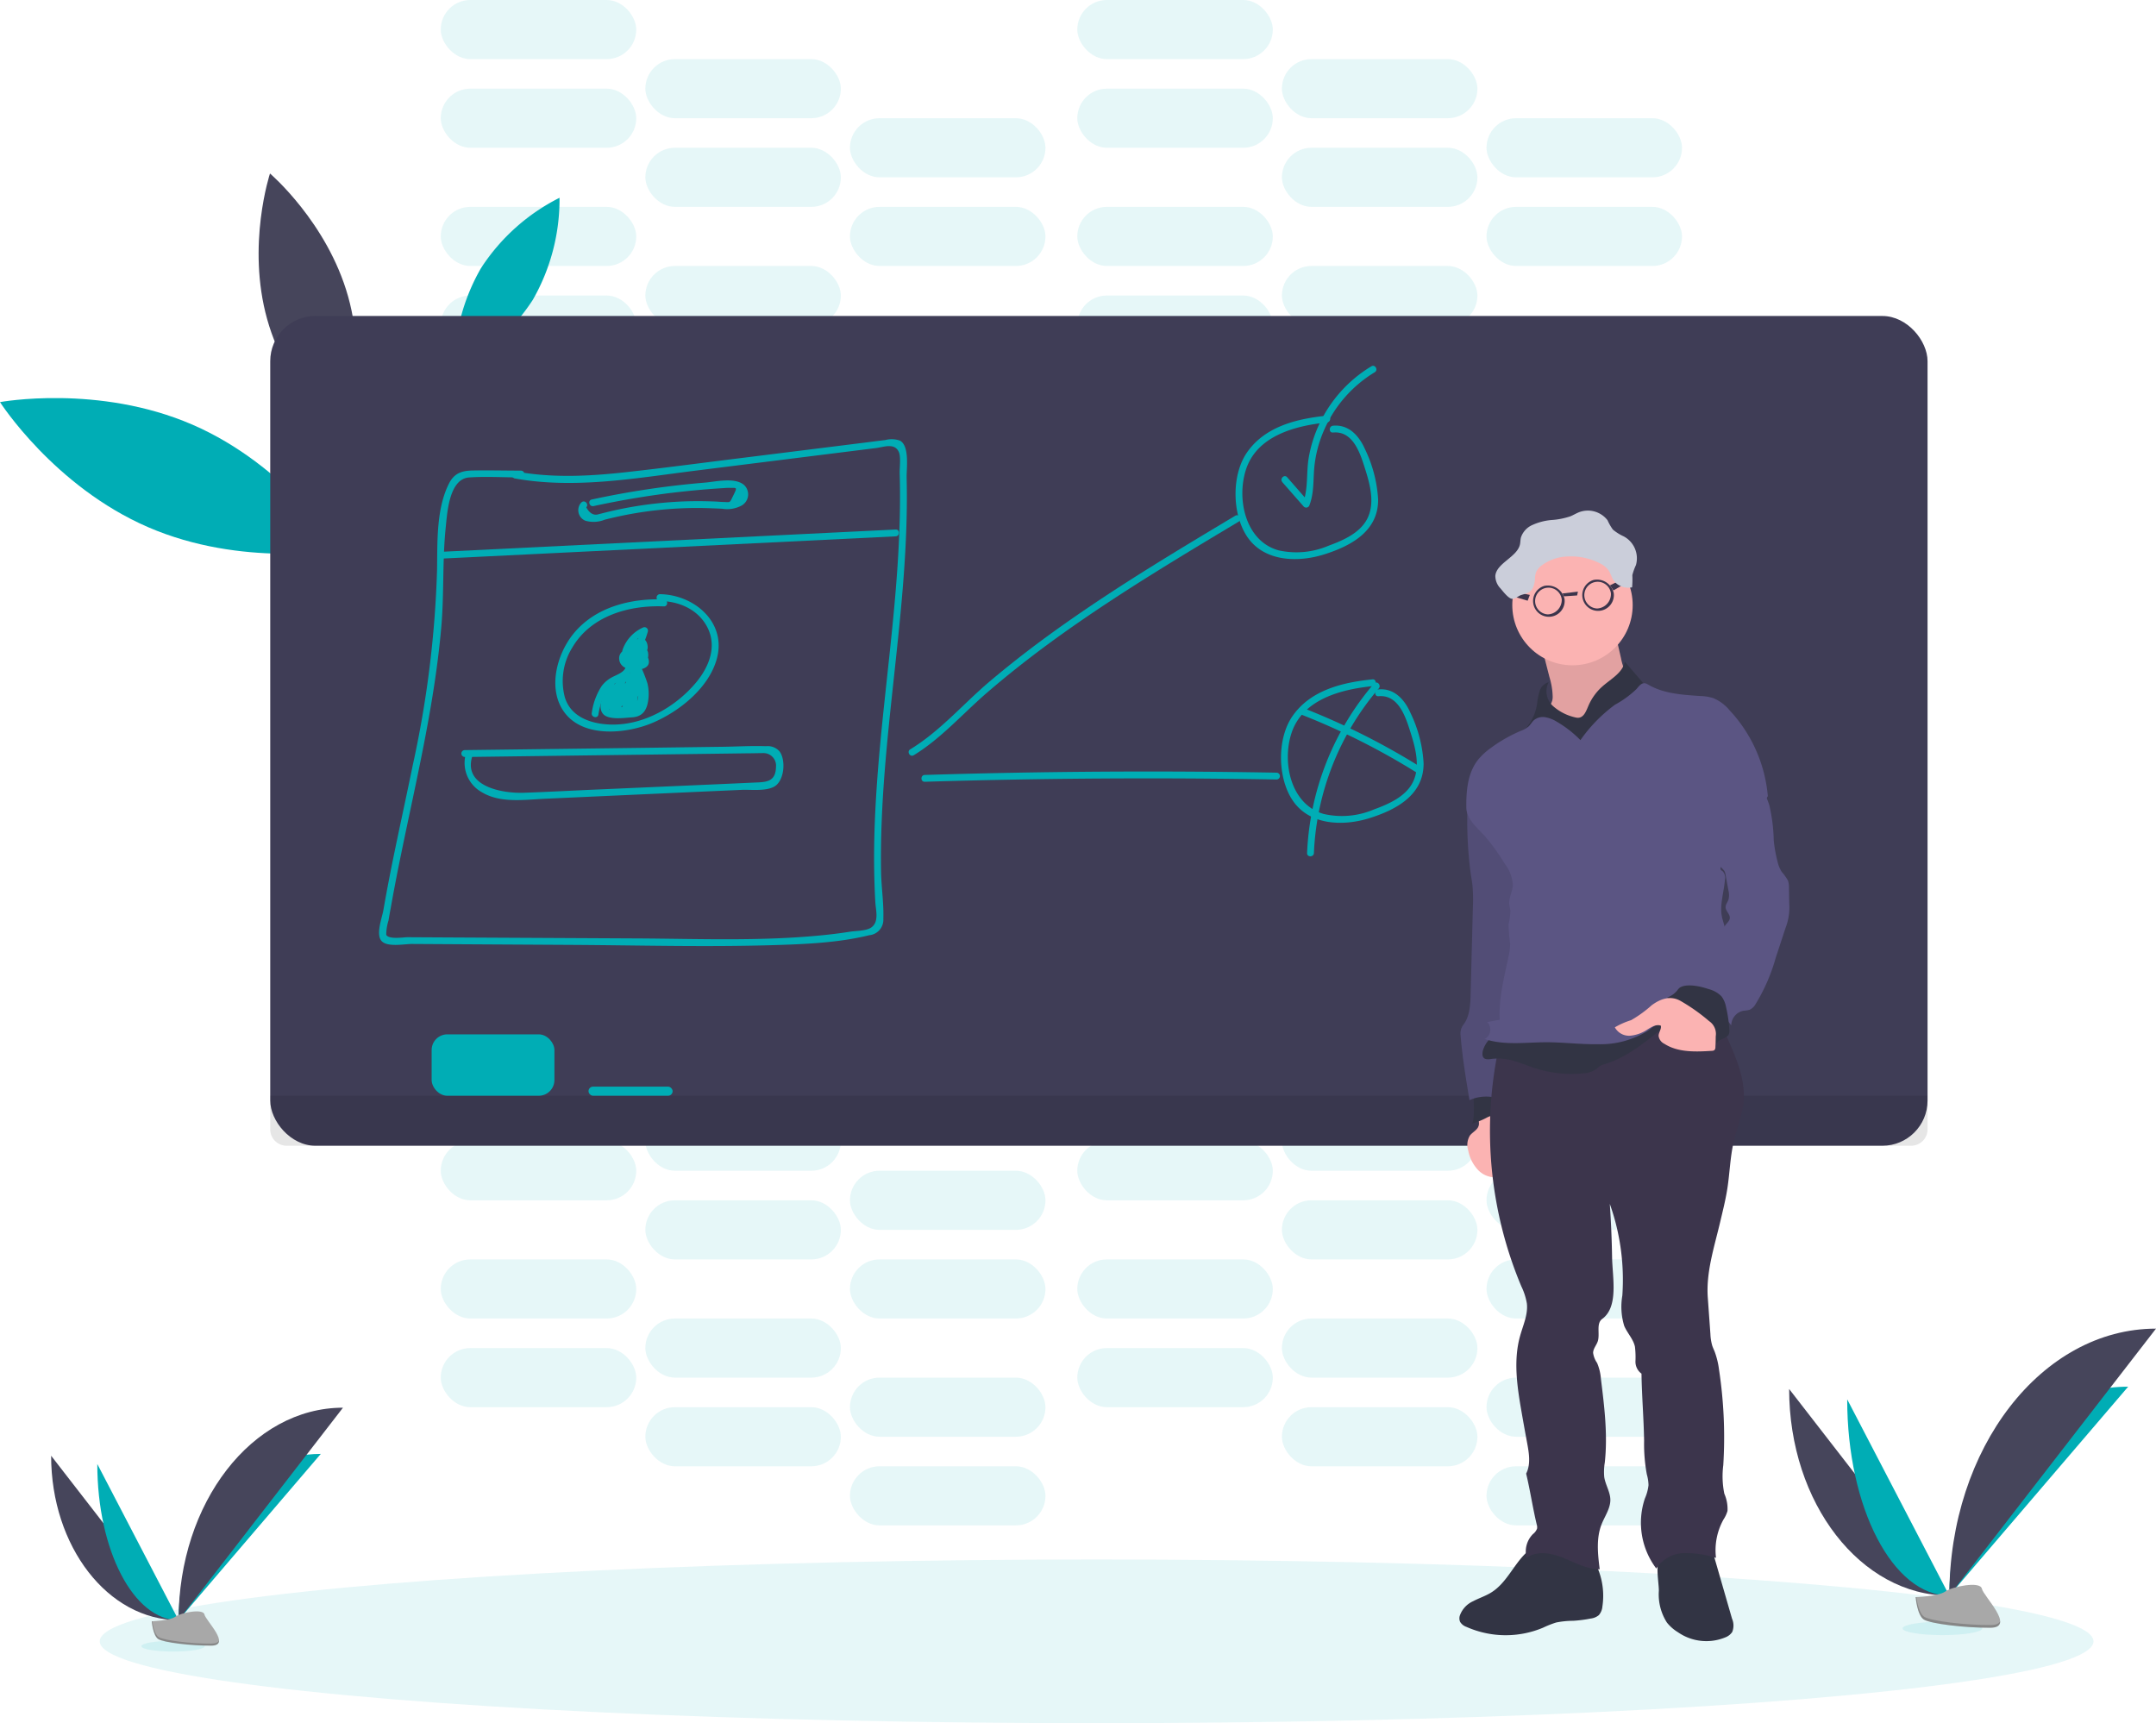 <svg xmlns="http://www.w3.org/2000/svg" width="344.113" height="275.041" viewBox="0 0 344.113 275.041">
  <g id="undraw_teaching_f-1-cm" transform="translate(0)">
    <rect id="Rectangle_1497" data-name="Rectangle 1497" width="31.205" height="9.434" rx="4.717" transform="translate(70.346 47.171)" fill="#00adb5" opacity="0.1"/>
    <rect id="Rectangle_1498" data-name="Rectangle 1498" width="31.205" height="9.434" rx="4.717" transform="translate(103.003 56.605)" fill="#00adb5" opacity="0.1"/>
    <rect id="Rectangle_1499" data-name="Rectangle 1499" width="31.205" height="9.434" rx="4.717" transform="translate(135.659 66.039)" fill="#00adb5" opacity="0.1"/>
    <rect id="Rectangle_1500" data-name="Rectangle 1500" width="31.205" height="9.434" rx="4.717" transform="translate(70.346 33.019)" fill="#00adb5" opacity="0.1"/>
    <rect id="Rectangle_1501" data-name="Rectangle 1501" width="31.205" height="9.434" rx="4.717" transform="translate(103.003 42.454)" fill="#00adb5" opacity="0.1"/>
    <rect id="Rectangle_1502" data-name="Rectangle 1502" width="31.205" height="9.434" rx="4.717" transform="translate(135.659 51.888)" fill="#00adb5" opacity="0.1"/>
    <rect id="Rectangle_1503" data-name="Rectangle 1503" width="31.205" height="9.434" rx="4.717" transform="translate(171.944 47.171)" fill="#00adb5" opacity="0.1"/>
    <rect id="Rectangle_1504" data-name="Rectangle 1504" width="31.205" height="9.434" rx="4.717" transform="translate(204.601 56.605)" fill="#00adb5" opacity="0.1"/>
    <rect id="Rectangle_1505" data-name="Rectangle 1505" width="31.205" height="9.434" rx="4.717" transform="translate(237.257 66.039)" fill="#00adb5" opacity="0.1"/>
    <rect id="Rectangle_1506" data-name="Rectangle 1506" width="31.205" height="9.434" rx="4.717" transform="translate(171.944 33.019)" fill="#00adb5" opacity="0.1"/>
    <rect id="Rectangle_1507" data-name="Rectangle 1507" width="31.205" height="9.434" rx="4.717" transform="translate(204.601 42.454)" fill="#00adb5" opacity="0.1"/>
    <rect id="Rectangle_1508" data-name="Rectangle 1508" width="31.205" height="9.434" rx="4.717" transform="translate(237.257 51.888)" fill="#00adb5" opacity="0.1"/>
    <rect id="Rectangle_1509" data-name="Rectangle 1509" width="31.205" height="9.434" rx="4.717" transform="translate(70.346 14.151)" fill="#00adb5" opacity="0.1"/>
    <rect id="Rectangle_1510" data-name="Rectangle 1510" width="31.205" height="9.434" rx="4.717" transform="translate(103.003 23.585)" fill="#00adb5" opacity="0.1"/>
    <rect id="Rectangle_1511" data-name="Rectangle 1511" width="31.205" height="9.434" rx="4.717" transform="translate(135.659 33.019)" fill="#00adb5" opacity="0.1"/>
    <rect id="Rectangle_1512" data-name="Rectangle 1512" width="31.205" height="9.434" rx="4.717" transform="translate(70.346)" fill="#00adb5" opacity="0.1"/>
    <rect id="Rectangle_1513" data-name="Rectangle 1513" width="31.205" height="9.434" rx="4.717" transform="translate(103.003 9.434)" fill="#00adb5" opacity="0.1"/>
    <rect id="Rectangle_1514" data-name="Rectangle 1514" width="31.205" height="9.434" rx="4.717" transform="translate(135.659 18.868)" fill="#00adb5" opacity="0.1"/>
    <rect id="Rectangle_1515" data-name="Rectangle 1515" width="31.205" height="9.434" rx="4.717" transform="translate(171.944 14.151)" fill="#00adb5" opacity="0.1"/>
    <rect id="Rectangle_1516" data-name="Rectangle 1516" width="31.205" height="9.434" rx="4.717" transform="translate(204.601 23.585)" fill="#00adb5" opacity="0.1"/>
    <rect id="Rectangle_1517" data-name="Rectangle 1517" width="31.205" height="9.434" rx="4.717" transform="translate(237.257 33.019)" fill="#00adb5" opacity="0.1"/>
    <rect id="Rectangle_1518" data-name="Rectangle 1518" width="31.205" height="9.434" rx="4.717" transform="translate(171.944)" fill="#00adb5" opacity="0.1"/>
    <rect id="Rectangle_1519" data-name="Rectangle 1519" width="31.205" height="9.434" rx="4.717" transform="translate(204.601 9.434)" fill="#00adb5" opacity="0.1"/>
    <rect id="Rectangle_1520" data-name="Rectangle 1520" width="31.205" height="9.434" rx="4.717" transform="translate(237.257 18.868)" fill="#00adb5" opacity="0.1"/>
    <rect id="Rectangle_1521" data-name="Rectangle 1521" width="31.205" height="9.434" rx="4.717" transform="translate(70.346 215.171)" fill="#00adb5" opacity="0.1"/>
    <rect id="Rectangle_1522" data-name="Rectangle 1522" width="31.205" height="9.434" rx="4.717" transform="translate(103.003 224.605)" fill="#00adb5" opacity="0.1"/>
    <rect id="Rectangle_1523" data-name="Rectangle 1523" width="31.205" height="9.434" rx="4.717" transform="translate(135.659 234.039)" fill="#00adb5" opacity="0.1"/>
    <rect id="Rectangle_1524" data-name="Rectangle 1524" width="31.205" height="9.434" rx="4.717" transform="translate(70.346 201.019)" fill="#00adb5" opacity="0.1"/>
    <rect id="Rectangle_1525" data-name="Rectangle 1525" width="31.205" height="9.434" rx="4.717" transform="translate(103.003 210.454)" fill="#00adb5" opacity="0.1"/>
    <rect id="Rectangle_1526" data-name="Rectangle 1526" width="31.205" height="9.434" rx="4.717" transform="translate(135.659 219.888)" fill="#00adb5" opacity="0.1"/>
    <rect id="Rectangle_1527" data-name="Rectangle 1527" width="31.205" height="9.434" rx="4.717" transform="translate(171.944 215.171)" fill="#00adb5" opacity="0.1"/>
    <rect id="Rectangle_1528" data-name="Rectangle 1528" width="31.205" height="9.434" rx="4.717" transform="translate(204.601 224.605)" fill="#00adb5" opacity="0.1"/>
    <rect id="Rectangle_1529" data-name="Rectangle 1529" width="31.205" height="9.434" rx="4.717" transform="translate(237.257 234.039)" fill="#00adb5" opacity="0.1"/>
    <rect id="Rectangle_1530" data-name="Rectangle 1530" width="31.205" height="9.434" rx="4.717" transform="translate(171.944 201.019)" fill="#00adb5" opacity="0.1"/>
    <rect id="Rectangle_1531" data-name="Rectangle 1531" width="31.205" height="9.434" rx="4.717" transform="translate(204.601 210.454)" fill="#00adb5" opacity="0.1"/>
    <rect id="Rectangle_1532" data-name="Rectangle 1532" width="31.205" height="9.434" rx="4.717" transform="translate(237.257 219.888)" fill="#00adb5" opacity="0.1"/>
    <rect id="Rectangle_1533" data-name="Rectangle 1533" width="31.205" height="9.434" rx="4.717" transform="translate(70.346 182.151)" fill="#00adb5" opacity="0.1"/>
    <rect id="Rectangle_1534" data-name="Rectangle 1534" width="31.205" height="9.434" rx="4.717" transform="translate(103.003 191.585)" fill="#00adb5" opacity="0.1"/>
    <rect id="Rectangle_1535" data-name="Rectangle 1535" width="31.205" height="9.434" rx="4.717" transform="translate(135.659 201.019)" fill="#00adb5" opacity="0.1"/>
    <rect id="Rectangle_1536" data-name="Rectangle 1536" width="31.205" height="9.434" rx="4.717" transform="translate(70.346 168)" fill="#00adb5" opacity="0.1"/>
    <rect id="Rectangle_1537" data-name="Rectangle 1537" width="31.205" height="9.434" rx="4.717" transform="translate(103.003 177.434)" fill="#00adb5" opacity="0.1"/>
    <rect id="Rectangle_1538" data-name="Rectangle 1538" width="31.205" height="9.434" rx="4.717" transform="translate(135.659 186.868)" fill="#00adb5" opacity="0.1"/>
    <rect id="Rectangle_1539" data-name="Rectangle 1539" width="31.205" height="9.434" rx="4.717" transform="translate(171.944 182.151)" fill="#00adb5" opacity="0.1"/>
    <rect id="Rectangle_1540" data-name="Rectangle 1540" width="31.205" height="9.434" rx="4.717" transform="translate(204.601 191.585)" fill="#00adb5" opacity="0.1"/>
    <rect id="Rectangle_1541" data-name="Rectangle 1541" width="31.205" height="9.434" rx="4.717" transform="translate(237.257 201.019)" fill="#00adb5" opacity="0.1"/>
    <rect id="Rectangle_1542" data-name="Rectangle 1542" width="31.205" height="9.434" rx="4.717" transform="translate(171.944 168)" fill="#00adb5" opacity="0.1"/>
    <rect id="Rectangle_1543" data-name="Rectangle 1543" width="31.205" height="9.434" rx="4.717" transform="translate(204.601 177.434)" fill="#00adb5" opacity="0.1"/>
    <rect id="Rectangle_1544" data-name="Rectangle 1544" width="31.205" height="9.434" rx="4.717" transform="translate(237.257 186.868)" fill="#00adb5" opacity="0.1"/>
    <ellipse id="Ellipse_26" data-name="Ellipse 26" cx="159.11" cy="13.063" rx="159.11" ry="13.063" transform="translate(15.918 248.916)" fill="#00adb5" opacity="0.1"/>
    <path id="Path_397" data-name="Path 397" d="M156.535,250.349c15,6.5,23.625,19.957,23.625,19.957s-15.708,2.9-30.715-3.6-23.625-19.957-23.625-19.957S141.528,243.847,156.535,250.349Z" transform="translate(-125.82 -182.568)" fill="#00adb5"/>
    <path id="Path_398" data-name="Path 398" d="M329.864,169.248A32.08,32.08,0,0,1,342.408,158a32.325,32.325,0,0,1-4.263,16.285A32,32,0,0,1,325.6,185.508,32.022,32.022,0,0,1,329.864,169.248Z" transform="translate(-253.103 -126.432)" fill="#00adb5"/>
    <path id="Path_399" data-name="Path 399" d="M240.945,170.6c3.32,11.851,12.471,19.652,12.471,19.652s3.77-11.419.45-23.273-12.475-19.652-12.475-19.652S237.621,158.749,240.945,170.6Z" transform="translate(-198.299 -119.634)" fill="#46455b"/>
    <rect id="Rectangle_1545" data-name="Rectangle 1545" width="264.518" height="132.441" rx="7.21" transform="translate(43.132 50.436)" fill="#3f3d56"/>
    <path id="Path_400" data-name="Path 400" d="M118.87,482H383.388v5.367a2.616,2.616,0,0,1-2.616,2.616H121.486a2.616,2.616,0,0,1-2.616-2.616Z" transform="translate(-75.738 -307.106)" opacity="0.1"/>
    <rect id="Rectangle_1546" data-name="Rectangle 1546" width="19.594" height="9.797" rx="2.5" transform="translate(68.895 165.097)" fill="#00adb5"/>
    <rect id="Rectangle_1547" data-name="Rectangle 1547" width="13.425" height="1.451" rx="0.726" transform="translate(93.931 173.443)" fill="#00adb5"/>
    <path id="Path_401" data-name="Path 401" d="M314.07,270.442c9.576,1.767,19.344,0,28.879-1.2l28.981-3.629c1.172-.149,2.877-.849,3.567.584.388.8.127,2.54.156,3.462.076,2.54.069,5.08,0,7.62-.131,4.855-.486,9.7-.94,14.532-.882,9.46-2.13,18.868-2.754,28.364-.319,4.833-.479,9.681-.337,14.514.033,1.154.08,2.308.149,3.458.076,1.288.653,3.2-.751,4.06-.8.493-2.38.468-3.3.613-1.451.229-2.9.41-4.383.559-9.757.976-19.641.57-29.434.512l-29.572-.152-7.214-.04c-.653,0-3.008.392-3.411-.385a7.678,7.678,0,0,1,.363-2.29q.167-1.023.363-2.043c.842-4.771,1.836-9.514,2.838-14.253,2.152-10.16,4.354-20.37,5.24-30.748.439-5.207.149-10.461.686-15.657.25-2.413.548-7.8,3.759-8.012,2.721-.181,5.523,0,8.251,0a.544.544,0,0,0,0-1.089c-2.576,0-5.156-.069-7.732-.018-1.713.033-2.9.439-3.719,2.014-2.086,4.042-1.872,9.434-1.938,13.846a168,168,0,0,1-3.89,31.231c-1.063,5.2-2.21,10.381-3.266,15.584-.5,2.486-.972,4.978-1.408,7.478-.2,1.19-1.23,3.814-.327,4.906s3.683.5,4.927.512l8.658.051,16.59.094c10.719.062,21.474.363,32.188.047,5.116-.152,10.523-.363,15.5-1.586a2.483,2.483,0,0,0,2.257-2.627c.087-2.453-.312-4.982-.363-7.446-.363-21.082,4.59-41.869,4.082-62.958-.033-1.433.508-5.047-1.059-5.914a3.959,3.959,0,0,0-2.359-.091c-1.415.163-2.827.363-4.242.53l-18.378,2.293c-5.875.726-11.745,1.509-17.631,2.177-6.23.726-12.522,1.158-18.73,0-.686-.127-.98.922-.29,1.049Z" transform="translate(-232.059 -194.105)" fill="#00adb5"/>
    <path id="Path_402" data-name="Path 402" d="M319.08,308.573l72.5-3.556c.7-.036.7-1.125,0-1.089l-72.5,3.556C318.383,307.517,318.38,308.606,319.08,308.573Z" transform="translate(-248.622 -219.41)" fill="#00adb5"/>
    <path id="Path_403" data-name="Path 403" d="M380.691,285.841a1.814,1.814,0,0,0,.642,2.928,4.768,4.768,0,0,0,3.092-.171c1.451-.363,2.9-.686,4.394-.951a59.924,59.924,0,0,1,9.83-.914c1.5-.018,2.993.051,4.5.116a4.856,4.856,0,0,0,3.182-.544,2.055,2.055,0,0,0,.363-3.208c-1.451-1.324-4.579-.555-6.256-.417a140.277,140.277,0,0,0-18.092,2.7c-.682.145-.4,1.2.29,1.049q5.9-1.274,11.9-2.046,2.946-.363,5.9-.613c.929-.076,1.858-.145,2.787-.2.363-.022.747-.062,1.118-.051,1.15.025,1.284-.181.6,1.208-.613,1.23-.417,1.089-1.48,1.049-.45,0-.9-.051-1.35-.073q-1.382-.058-2.765-.062-2.943,0-5.871.283c-1.655.16-3.306.385-4.942.675-1.023.181-2.039.392-3.052.624-.446.105-.9.214-1.343.327-.214.058-.432.109-.646.163q-1.19.414-2.028-1.089c.486-.5-.279-1.277-.769-.769Z" transform="translate(-287.896 -205.651)" fill="#00adb5"/>
    <path id="Path_404" data-name="Path 404" d="M387.4,333.208c-5.25-.2-10.922,1.216-14.38,5.443-2.707,3.306-4.249,8.977-1.382,12.7,3.081,3.991,9.837,3.287,13.912,1.586,4.311-1.814,9.028-5.555,10.323-10.236,1.615-5.846-3.628-10.265-9.089-10.33a.545.545,0,0,0,0,1.089c3.113.036,6.168,1.372,7.62,4.271,1.52,3.055.21,6.263-1.814,8.708-3.244,3.893-8.317,6.829-13.484,6.745-3.1-.047-6.531-1.11-7.493-4.383a10.13,10.13,0,0,1,1.19-7.9c2.983-5.08,9.053-6.8,14.619-6.582.7.025.7-1.063,0-1.089Z" transform="translate(-281.467 -237.532)" fill="#00adb5"/>
    <path id="Path_405" data-name="Path 405" d="M400.062,350.517a1.415,1.415,0,0,0-1.9,1.451c.109,1.415,1.669,1.814,2.841,1.731,1.012-.087,2.2-.461,1.84-1.727a1.625,1.625,0,0,0-.885-1.023,2.05,2.05,0,0,0-1.023-.127c-.134,0-1.364.45-.842-.091l-.856-.112a.893.893,0,0,1,.261.726.548.548,0,0,0,.816.468.726.726,0,0,1,.983.849.548.548,0,0,0,.994.421c.363-.653.8-1.952.258-2.634a1.161,1.161,0,0,0-1.5-.054,5.251,5.251,0,0,0-.747.642c-.439.388-.726.57-.562-.174a4.7,4.7,0,0,1,2.743-2.972l-.8-.613a11.473,11.473,0,0,1-2.2,4.3l.929.385a2.424,2.424,0,0,1,1.48-2.362h-.533l.283.464c-.105.686.943.98,1.049.287.138-.9-.428-2.061-1.477-1.622a3.417,3.417,0,0,0-1.876,3.233c0,.435.617.773.933.388a12.793,12.793,0,0,0,2.471-4.786.552.552,0,0,0-.8-.613,6.085,6.085,0,0,0-2.642,2.3c-.443.726-1,1.858-.548,2.692a1.154,1.154,0,0,0,1.578.446,4.245,4.245,0,0,0,.911-.726c.134-.12.283-.327.461-.363.16-.109.152-.047-.025.192a1.978,1.978,0,0,1-.316,1.06l.994.417a1.814,1.814,0,0,0-2.58-2.079l.82.472a1.977,1.977,0,0,0-.41-1.281.552.552,0,0,0-.853-.112,1.424,1.424,0,0,0,.036,2.108c.519.4.773,0,1.343-.091,1.934-.25.806.62.123.65a2.573,2.573,0,0,1-.911-.065q-1.136-.385-.142-.991c.65.265.929-.787.29-1.049Z" transform="translate(-299.338 -246.778)" fill="#00adb5"/>
    <path id="Path_406" data-name="Path 406" d="M391.5,361.2c.446,1.451-1.4,1.93-2.271,2.431a5.058,5.058,0,0,0-1.571,1.375,10.506,10.506,0,0,0-1.557,4.256c-.138.686.911.976,1.052.29a12.337,12.337,0,0,1,.918-3.131,5.529,5.529,0,0,1,2.808-2.4c1.219-.668,2.1-1.7,1.669-3.11C392.343,360.246,391.29,360.532,391.5,361.2Z" transform="translate(-291.648 -255.476)" fill="#00adb5"/>
    <path id="Path_407" data-name="Path 407" d="M395.81,360.37a1.052,1.052,0,0,0-.907,1.089c0,.432.287.708.483,1.052a8.306,8.306,0,0,1,1.052,2.29,4.94,4.94,0,0,1-.062,2.9c-.751,1.346-2.108,1.089-3.266,1.089-1.089,0-1.93.363-1.894-1.154a4.827,4.827,0,0,1,1.089-2.388l-.994-.131a18.966,18.966,0,0,1,.33,3.36c0,.5.773.784,1.012.272a21.015,21.015,0,0,0,1.382-3.824l-1.07-.145.189,2.758a.548.548,0,0,0,1.012.276,1.234,1.234,0,0,0,.272-.49c.036-.171-.3-1.321-.432-.911l1.067.145.076-2.62-1.089.145a5.421,5.421,0,0,1,.2,2.286c-.069.606.951.744,1.089.145l.682-3.52-.994.127a2.4,2.4,0,0,1,.185,1.567c-.08.7,1.009.689,1.089,0a3.825,3.825,0,0,0-.334-2.115.548.548,0,0,0-.994.131l-.686,3.52,1.07.145a5.936,5.936,0,0,0-.243-2.573.544.544,0,0,0-1.067.141l-.076,2.62a.547.547,0,0,0,1.07.145l.058-.178a.551.551,0,0,0-.138-.53c-1.128-1.226-1.357.726-1.749,1.266l1.016.276-.189-2.758a.548.548,0,0,0-1.07-.145,19.507,19.507,0,0,1-1.27,3.567l1.016.276a20.514,20.514,0,0,0-.363-3.65c-.094-.5-.751-.479-.994-.131-.726,1.045-1.981,3.327-1.012,4.579.845,1.089,3.505.668,4.641.6,1.792-.1,2.442-1.237,2.638-2.928a7.171,7.171,0,0,0-.134-2.424c-.1-.428-1.089-3.142-1.386-3.088.689-.127.4-1.179-.29-1.052Z" transform="translate(-294.147 -255.372)" fill="#00adb5"/>
    <path id="Path_408" data-name="Path 408" d="M394.575,364.478,391.6,368.4l.94.548,2.177-3.15-.994-.421-1.085,4.14a.548.548,0,0,0,.994.421,19.123,19.123,0,0,1,1.658-2.333l-.907-.53a5.925,5.925,0,0,1-1.368,2.515l.911.53a4.865,4.865,0,0,1,.4-1.451c.279-.628-.606-1.183-.94-.552a12.769,12.769,0,0,1-1.049,1.647l.994.131.221-1.034-.994-.131.16.907a.548.548,0,0,0,.911.239,10.835,10.835,0,0,0,2.177-3.284h-.936a4.887,4.887,0,0,1,.512,1.451c.131.653,1,.41,1.067-.145a29.5,29.5,0,0,0,.239-3.665H395.6v2.282c0,.591.969.766,1.07.145a4.159,4.159,0,0,1,.533-1.56h-.954a2.42,2.42,0,0,1,.363,1.234.544.544,0,1,0,1.089,0l.138-.726h-1.049c.105.642.5,4.26-.914,3.835-.24-.058-.308-.044-.207.04l.323-.689.758-1.607-1.016-.276a3.982,3.982,0,0,1-.316,2.453,1.88,1.88,0,0,1-2.05.421,3.63,3.63,0,0,1-.947-.994l-.744.726c.6.439,1.578,1.517,2.355,1.578.591.047,1.089-.443,1.477-.835a6.324,6.324,0,0,0,1.774-4.655.544.544,0,1,0-1.089,0v1.241a.544.544,0,1,0,1.089,0V363.8a.544.544,0,1,0-1.089,0A13.063,13.063,0,0,1,396,365.98l1.07.145a25.058,25.058,0,0,1-.12-2.609.544.544,0,0,0-1.067-.145c-.163.693-.363,1.375-.555,2.054l.994-.131-.076-.29c-.051-.693-1.139-.7-1.089,0a1.992,1.992,0,0,0,.225.842.55.55,0,0,0,.994-.131c.207-.682.392-1.364.555-2.054l-1.07-.145a25.076,25.076,0,0,0,.12,2.609c.054.559.954.8,1.067.145a15,15,0,0,0,.229-2.482h-1.089v3.044h1.089v-1.241h-1.089a5.232,5.232,0,0,1-1.324,3.73,4.459,4.459,0,0,1-.457.45c-.258.247-.493.21-.7-.112a9.064,9.064,0,0,1-1.5-1.089c-.45-.323-1.067.316-.747.744.835,1.11,2.079,2.348,3.628,1.814,1.629-.577,1.851-2.783,1.727-4.234-.04-.483-.762-.809-1.012-.272-.363.766-.726,1.528-1.089,2.3a2.029,2.029,0,0,0-.327.958c.12.816,1.11.682,1.72.635,2.362-.178,1.988-3.527,1.716-5.211-.091-.559-.9-.472-1.049,0a3.206,3.206,0,0,0-.178,1.031h1.089a4.315,4.315,0,0,0-.512-1.782.548.548,0,0,0-.94,0,5.291,5.291,0,0,0-.646,1.814l1.089.145v-2.282a.544.544,0,0,0-1.089,0,29.514,29.514,0,0,1-.239,3.665l1.07-.145a6.23,6.23,0,0,0-.62-1.7.548.548,0,0,0-.94,0,9.927,9.927,0,0,1-2.007,3.062l.911.239-.16-.907c-.083-.483-.766-.5-.994-.131a2.388,2.388,0,0,0-.33,1.872c.091.515.744.461.994.131a12.735,12.735,0,0,0,1.049-1.644l-.94-.552a6.189,6.189,0,0,0-.508,1.709c-.065.479.5.98.911.53a7.257,7.257,0,0,0,1.647-3c.134-.493-.548-.962-.911-.53a20.774,20.774,0,0,0-1.814,2.54l.994.421,1.107-4.126a.548.548,0,0,0-.994-.421l-2.177,3.153c-.406.584.526,1.089.94.548l2.961-3.919c.421-.559-.523-1.089-.94-.552Z" transform="translate(-295.019 -257.034)" fill="#00adb5"/>
    <path id="Path_409" data-name="Path 409" d="M526.328,335.957c4.354-2.663,7.816-6.637,11.662-9.96,4.173-3.6,8.552-6.959,13.063-10.138,8.759-6.168,17.957-11.687,27.148-17.192a.544.544,0,0,0-.548-.94c-9.191,5.5-18.393,11.013-27.152,17.192-4.133,2.9-8.168,5.98-12.036,9.245-4.209,3.556-7.957,7.983-12.7,10.853-.6.363-.051,1.306.548.94Z" transform="translate(-380.48 -215.417)" fill="#00adb5"/>
    <path id="Path_410" data-name="Path 410" d="M683.872,253.845c-4.717.479-9.8,1.68-12.7,5.806-2.507,3.549-2.453,9.739-.1,13.382,2.674,4.14,8.139,4.289,12.384,2.95s8.64-3.687,8.6-8.759a21.169,21.169,0,0,0-2.09-8.023c-.936-2.13-2.594-3.991-5.105-3.755-.693.065-.7,1.154,0,1.089,3.364-.312,4.445,3.683,5.243,6.2.726,2.355,1.4,5.142.258,7.482s-3.886,3.534-6.234,4.39a13.038,13.038,0,0,1-7.983.726c-5.254-1.47-6.706-8.128-5.192-12.852,1.742-5.443,7.91-7.043,12.936-7.551.689-.069.7-1.157,0-1.089Z" transform="translate(-472.098 -187.497)" fill="#00adb5"/>
    <path id="Path_411" data-name="Path 411" d="M703.872,369.845c-4.717.479-9.8,1.68-12.7,5.806-2.507,3.549-2.453,9.739-.1,13.382,2.674,4.14,8.139,4.289,12.384,2.95s8.639-3.687,8.6-8.759a21.169,21.169,0,0,0-2.09-8.023c-.936-2.13-2.594-3.991-5.105-3.756-.693.065-.7,1.154,0,1.089,3.364-.312,4.445,3.683,5.243,6.2.726,2.355,1.4,5.142.258,7.482s-3.886,3.534-6.234,4.391a13.039,13.039,0,0,1-7.983.726c-5.254-1.47-6.705-8.128-5.192-12.852,1.742-5.443,7.91-7.043,12.936-7.551.689-.069.7-1.158,0-1.089Z" transform="translate(-484.841 -261.406)" fill="#00adb5"/>
    <path id="Path_412" data-name="Path 412" d="M689.619,250.471l3.436,3.919a.548.548,0,0,0,.907-.243c.726-1.909.588-3.886.758-5.893a19.4,19.4,0,0,1,1.542-6.012,20.294,20.294,0,0,1,8.121-9.307c.6-.363.051-1.306-.548-.94a21.307,21.307,0,0,0-8.211,9.02,20.85,20.85,0,0,0-1.814,5.758c-.363,2.355-.033,4.822-.9,7.083l.911-.243L690.4,249.7c-.464-.526-1.23.247-.769.769Z" transform="translate(-484.96 -173.524)" fill="#00adb5"/>
    <path id="Path_413" data-name="Path 413" d="M531.675,412.019q28.074-.856,56.162-.363a.545.545,0,0,0,0-1.089q-28.081-.5-56.162.363C530.975,410.952,530.971,412.04,531.675,412.019Z" transform="translate(-384.075 -287.238)" fill="#00adb5"/>
    <path id="Path_414" data-name="Path 414" d="M697.551,383.4a112.454,112.454,0,0,1,18.386,9.238c.6.363,1.143-.57.548-.94a113.651,113.651,0,0,0-18.629-9.347c-.649-.258-.932.795-.287,1.049Z" transform="translate(-489.876 -269.35)" fill="#00adb5"/>
    <path id="Path_415" data-name="Path 415" d="M711.44,371.4a44.449,44.449,0,0,0-10.671,27.043c-.029.7,1.06.7,1.089,0a43.23,43.23,0,0,1,10.352-26.274c.454-.53-.312-1.3-.769-.769Z" transform="translate(-492.148 -262.288)" fill="#00adb5"/>
    <path id="Path_416" data-name="Path 416" d="M329.282,400.932l40.556-.53,4.663-.062c.838,0,1.676-.029,2.515-.033a2,2,0,0,1,1.952,2.177c-.054,2.54-1.651,2.449-3.741,2.54l-5.04.229-20.523.9c-3.676.163-7.355.363-11.031.49-3.316.1-9.623-.98-8.15-5.806.2-.671-.845-.958-1.052-.29a5.348,5.348,0,0,0,2.627,6.027c2.935,1.763,6.8,1.165,10.044,1.02l25.2-1.143,6.118-.272c1.568-.073,3.748.247,5.189-.483,1.691-.853,1.988-4.238.922-5.664a2.523,2.523,0,0,0-2.177-.824c-2.257-.087-4.554.062-6.814.091l-12.562.167-28.705.363a.545.545,0,0,0,0,1.089Z" transform="translate(-255.112 -280.103)" fill="#00adb5"/>
    <g id="Michel" transform="translate(232.929 81.504)">
      <path id="Path_417" data-name="Path 417" d="M772.859,758c-.914.573-1.959.9-2.9,1.4a3.972,3.972,0,0,0-2.13,2.308,1.452,1.452,0,0,0,.047.987,1.916,1.916,0,0,0,1.016.806,15.418,15.418,0,0,0,12.2.138,16.045,16.045,0,0,1,2.1-.834,13.681,13.681,0,0,1,2.7-.276,20.725,20.725,0,0,0,2.834-.363,2.492,2.492,0,0,0,1.284-.533,2.384,2.384,0,0,0,.577-1.386,11.412,11.412,0,0,0-1.814-8.084,2.731,2.731,0,0,0-.791-.838,3.052,3.052,0,0,0-1.259-.337c-1.814-.221-3.716-.628-5.548-.671-1.314-.029-1.974.6-2.9,1.5C776.346,753.736,775.225,756.527,772.859,758Z" transform="translate(-767.762 -585.33)" fill="#323444"/>
      <path id="Path_418" data-name="Path 418" d="M855.125,757.431a8.3,8.3,0,0,0,1.292,5.08,6.71,6.71,0,0,0,1.763,1.542,7.944,7.944,0,0,0,7.7.755,2.286,2.286,0,0,0,.958-.805,2.745,2.745,0,0,0-.033-2.115l-3.476-12.047c-2.246.345-5.548.588-7.544,1.727C854.337,752.391,855.125,755.842,855.125,757.431Z" transform="translate(-823.289 -585.026)" fill="#323444"/>
      <path id="Path_419" data-name="Path 419" d="M773.069,560.58c-.21.664-.972.972-1.39,1.531a2.906,2.906,0,0,0-.261,2.366,6.255,6.255,0,0,0,1.593,3.139,3.763,3.763,0,0,0,3.266,1.11,2.721,2.721,0,0,0,2.217-2.442,4.623,4.623,0,0,0-.341-1.571l-2.475-7.155a.271.271,0,0,0-.446-.2c-.584.276-1.756.566-2.1,1.172S773.316,559.924,773.069,560.58Z" transform="translate(-770.011 -462.354)" fill="#fbb3b2"/>
      <path id="Path_420" data-name="Path 420" d="M773,554.934a11.732,11.732,0,0,0,2.54-1.02,2.621,2.621,0,0,1,2.616.1c.2.167.4.4.664.392a25.981,25.981,0,0,0-1.626-5.167.4.4,0,0,0-.142-.2.411.411,0,0,0-.308,0l-2.442.639c-.9.236-1.009.163-.94,1.052C773.381,551.124,773.584,554.934,773,554.934Z" transform="translate(-771.099 -457.066)" fill="#323444"/>
      <path id="Path_421" data-name="Path 421" d="M769.7,422.688a3.439,3.439,0,0,0-.363,1.912,65.012,65.012,0,0,0,.508,9.619c.112.762.254,1.524.327,2.293a26.451,26.451,0,0,1,.051,3.218l-.363,13.97c-.044,1.709-.131,3.545-1.187,4.888a2.337,2.337,0,0,0-.424,1.549c.276,3.505.856,6.981,1.433,10.446a6.455,6.455,0,0,1,5.857.279,64.466,64.466,0,0,0,3.008-17.78,70.585,70.585,0,0,1,.414-8.9,56.6,56.6,0,0,0-.109-14.982,8.278,8.278,0,0,0-1.564-4.416,6.7,6.7,0,0,0-3.628-2.09C772.313,422.347,771.112,422.71,769.7,422.688Z" transform="translate(-768.065 -376.49)" fill="#5b5583"/>
      <path id="Path_422" data-name="Path 422" d="M769.7,422.688a3.439,3.439,0,0,0-.363,1.912,65.012,65.012,0,0,0,.508,9.619c.112.762.254,1.524.327,2.293a26.451,26.451,0,0,1,.051,3.218l-.363,13.97c-.044,1.709-.131,3.545-1.187,4.888a2.337,2.337,0,0,0-.424,1.549c.276,3.505.856,6.981,1.433,10.446a6.455,6.455,0,0,1,5.857.279,64.466,64.466,0,0,0,3.008-17.78,70.585,70.585,0,0,1,.414-8.9,56.6,56.6,0,0,0-.109-14.982,8.278,8.278,0,0,0-1.564-4.416,6.7,6.7,0,0,0-3.628-2.09C772.313,422.347,771.112,422.71,769.7,422.688Z" transform="translate(-768.065 -376.49)" opacity="0.1"/>
      <path id="Path_423" data-name="Path 423" d="M782.4,526.008a64.083,64.083,0,0,0,3.817,37.1,10.062,10.062,0,0,1,.885,2.743c.2,1.778-.62,3.487-1.089,5.207-1.089,3.912-.461,8.077.236,12.079q.435,2.5.9,5c.3,1.626.591,3.393-.163,4.866.649,2.707,1.034,5.388,1.684,8.1a1.538,1.538,0,0,1,.062.664,1.956,1.956,0,0,1-.664.889,3.97,3.97,0,0,0-1.012,3.8c1.658-1.19,3.97-.773,5.864,0s3.759,1.814,5.806,1.814c-.3-2.4-.584-4.924.3-7.177.515-1.306,1.422-2.54,1.4-3.937-.025-1.252-.791-2.369-.976-3.607a9.132,9.132,0,0,1,.087-2.308c.486-4.441-.065-8.926-.617-13.36a7.983,7.983,0,0,0-.61-2.54,3.75,3.75,0,0,1-.635-1.607c0-.679.548-1.23.751-1.876.363-1.19-.3-2.808.7-3.545,2.649-1.945,1.633-6.589,1.575-9.873q-.069-4.249-.363-8.491a36.168,36.168,0,0,1,2,14.637,10.477,10.477,0,0,0,.3,4.837c.486,1.154,1.451,2.1,1.713,3.327a13.926,13.926,0,0,1,.083,2.3,2.374,2.374,0,0,0,.962,2c.051,3.5.363,7.239.417,10.737a26.481,26.481,0,0,0,.435,5.334,6.8,6.8,0,0,1,.268,1.72,7.188,7.188,0,0,1-.573,2.115,12.13,12.13,0,0,0,1.814,11.194,5.41,5.41,0,0,1,4.383-2.453,15.9,15.9,0,0,1,5.149.755,10.084,10.084,0,0,1,1.2-6.132,5.015,5.015,0,0,0,.635-1.364,6.044,6.044,0,0,0-.508-2.75,13.823,13.823,0,0,1-.167-4.532,71.716,71.716,0,0,0-.671-15.211,12.887,12.887,0,0,0-.693-2.9c-.131-.334-.29-.653-.4-.991a7.811,7.811,0,0,1-.29-1.858l-.417-5.806c-.294-4.068,1.041-8.084,1.974-12.054.417-1.778.871-3.552,1.15-5.359.381-2.46.443-4.975,1-7.4.5-2.177,1.4-4.3,1.593-6.531.29-3.458-1.147-6.8-2.54-9.971-.581-1.306-2.776-1.176-4.187-1.408-10.011-1.644-20.556-1.655-30,2.05A7.465,7.465,0,0,0,782.4,526.008Z" transform="translate(-776.331 -439.298)" fill="#3c354c"/>
      <path id="Path_424" data-name="Path 424" d="M801.777,351.844l1.11,4.318a11.538,11.538,0,0,1,.5,3.052,2.253,2.253,0,0,1-.243,1.089,2.593,2.593,0,0,1-.689.7c-.758.577-1.284,1.923-2.152,2.322.446.777,1.063.272,1.869.66a20.285,20.285,0,0,0,4.256,2.021,9.494,9.494,0,0,0,4.416-.363,15.249,15.249,0,0,0,5.718-2.66c1.644-1.339,2.58-2.522,2.573-4.637-1.814.214-3.429-1.618-4.231-3.266a8.87,8.87,0,0,1-.61-1.956l-.972-4.278a20.964,20.964,0,0,0-2.935,1.386,10.658,10.658,0,0,1-3.335.483,35.922,35.922,0,0,0-5.936.769c-.269.054-.606.225-.541.486" transform="translate(-788.494 -329.536)" fill="#fbb3b2"/>
      <path id="Path_425" data-name="Path 425" d="M801.777,351.844l1.11,4.318a11.538,11.538,0,0,1,.5,3.052,2.253,2.253,0,0,1-.243,1.089,2.593,2.593,0,0,1-.689.7c-.758.577-1.284,1.923-2.152,2.322.446.777,1.063.272,1.869.66a20.285,20.285,0,0,0,4.256,2.021,9.494,9.494,0,0,0,4.416-.363,15.249,15.249,0,0,0,5.718-2.66c1.644-1.339,2.58-2.522,2.573-4.637-1.814.214-3.429-1.618-4.231-3.266a8.87,8.87,0,0,1-.61-1.956l-.972-4.278a20.964,20.964,0,0,0-2.935,1.386,10.658,10.658,0,0,1-3.335.483,35.922,35.922,0,0,0-5.936.769c-.269.054-.606.225-.541.486" transform="translate(-788.494 -329.536)" opacity="0.1"/>
      <circle id="Ellipse_27" data-name="Ellipse 27" cx="9.608" cy="9.608" r="9.608" transform="translate(8.443 5.471)" fill="#fbb3b2"/>
      <path id="Path_426" data-name="Path 426" d="M805.208,368.852a8.711,8.711,0,0,1,2.177-2.9c1.353-1.187,3.2-2.148,3.523-3.919l2.932,3.414a1.578,1.578,0,0,1,.363.559,1.408,1.408,0,0,1-.276,1.128,11.749,11.749,0,0,1-2.95,2.823,89.577,89.577,0,0,0-7.108,6.27.726.726,0,0,1-.381.232.686.686,0,0,1-.4-.112,16.506,16.506,0,0,1-5.069-4.122c-.105-.127-.236-.272-.406-.261a.522.522,0,0,0-.272.142c-.976.8-2.043,1.753-3.295,1.629a7.8,7.8,0,0,0,2.881-5.08,9.6,9.6,0,0,1,.414-1.985,2.072,2.072,0,0,1,1.415-1.343,3.183,3.183,0,0,0,.813,3.9,8.012,8.012,0,0,0,3.6,1.745C804.406,371.2,804.769,369.8,805.208,368.852Z" transform="translate(-784.511 -337.934)" fill="#323444"/>
      <path id="Path_427" data-name="Path 427" d="M782.418,525.007c1.368.337,2.663.911,3.991,1.335a19.077,19.077,0,0,0,7.493.787,4.046,4.046,0,0,0,2.177-.693c.171-.138.327-.3.508-.428a3.554,3.554,0,0,1,.976-.4c3.327-1.041,6.114-3.287,8.817-5.486.087-.073.185-.163.178-.279a.362.362,0,0,0-.109-.207L805.028,518a58.806,58.806,0,0,1-11.336.3,16.464,16.464,0,0,0-2.33.062c-.747.087-1.484.276-2.221.435-2.8.61-5.657.842-8.491,1.241a1.31,1.31,0,0,0-.562.174,1.266,1.266,0,0,0-.3.334l-.994,1.4a4.395,4.395,0,0,0-.835,1.6c-.232,1.089.254,1.451,1.179,1.31A8.614,8.614,0,0,1,782.418,525.007Z" transform="translate(-774.222 -437.31)" fill="#323444"/>
      <path id="Path_428" data-name="Path 428" d="M789.02,380.614a17.673,17.673,0,0,0-3.741-2.921,5.3,5.3,0,0,0-1.814-.726,2.265,2.265,0,0,0-1.858.457c-.323.287-.526.686-.838.987a4.17,4.17,0,0,1-1.328.751,23.557,23.557,0,0,0-4.666,2.66,10.7,10.7,0,0,0-2.115,1.952c-1.644,2.1-1.89,4.967-1.847,7.638.033,1.858,1.814,3.237,3.041,4.626a34.081,34.081,0,0,1,3.113,4.354,5.928,5.928,0,0,1,1.266,3.422c-.069,1.02-.664,1.978-.57,2.993.033.363.149.7.181,1.049a11.793,11.793,0,0,1-.294,2.177,27.678,27.678,0,0,0,.254,3.081,9.792,9.792,0,0,1-.269,2.1c-.7,3.316-1.571,6.651-1.393,10.036l-2.01.363a1.7,1.7,0,0,1-.388,2.71c3.139,1.049,6.531.519,9.859.515,2.754,0,5.5.363,8.248.312a14.255,14.255,0,0,0,7.856-2.1c.617-.421,1.183-.914,1.832-1.281a9.039,9.039,0,0,1,2.776-.907,27.544,27.544,0,0,1,5.443-.486,4.19,4.19,0,0,0,2.576-.5,3.682,3.682,0,0,0,1.089-2.649c.105-1.03.171-2.065.189-3.1a13.367,13.367,0,0,0-.127-2.409,15.781,15.781,0,0,0-.424-1.727l-1.368-4.819c-.566-1.988.221-4.169.388-6.23a1.562,1.562,0,0,0-.327-1.364c-.134-.112-.319-.189-.363-.363a.621.621,0,0,1,.087-.486,26.869,26.869,0,0,1,2.808-4.042,82.6,82.6,0,0,0,4.645-7.137,22.965,22.965,0,0,0-6.147-13.745,6.651,6.651,0,0,0-2.573-1.9,7.622,7.622,0,0,0-2.047-.33c-2.845-.192-5.806-.363-8.284-1.792a1.575,1.575,0,0,0-.591-.25c-.548-.062-.947.479-1.3.907a15.614,15.614,0,0,1-3.444,2.515A24.416,24.416,0,0,0,789.02,380.614Z" transform="translate(-769.702 -343.984)" fill="#5b5583"/>
      <path id="Path_429" data-name="Path 429" d="M879.261,418.017a27.242,27.242,0,0,1,.7,5.577,21.72,21.72,0,0,0,.591,3.342,5.334,5.334,0,0,0,.689,1.7,7.491,7.491,0,0,1,1,1.408,3.4,3.4,0,0,1,.149,1.132l.044,2.5a9,9,0,0,1-.591,3.9l-1.564,4.757a29.154,29.154,0,0,1-3.237,7.435,2.144,2.144,0,0,1-.933.874,4.528,4.528,0,0,1-.94.145,2.417,2.417,0,0,0-1.992,2.348,5.511,5.511,0,0,0-1.339-1.368l-3.182-2.54a13.6,13.6,0,0,0-3.545-2.3,9.612,9.612,0,0,0,6.684-8.077,3.627,3.627,0,0,1,.363-1.589c.265-.428.755-.755.791-1.259.043-.635-.675-1.114-.675-1.749,0-.421.312-.769.45-1.165a2.925,2.925,0,0,0,0-1.491l-.439-2.438a1.862,1.862,0,0,0-.218-.7,4.505,4.505,0,0,0-.544-.573c-.755-.845-.421-2.177,0-3.218a30.762,30.762,0,0,1,3.708-6.506,22.243,22.243,0,0,0,1.477-2.112c.385-.668.472-1.593.878-2.177C878.107,415.252,878.815,416.605,879.261,418.017Z" transform="translate(-829.787 -370.97)" fill="#5b5583"/>
      <path id="Path_430" data-name="Path 430" d="M861.187,504.8a1.749,1.749,0,0,0-.414.435,3.669,3.669,0,0,1-1.644,1.172c.363.261.693.519,1.034.784a45.318,45.318,0,0,1,6.894,6.593c.229-.816,1.6-.758,1.93-1.539a1.506,1.506,0,0,0,.073-.7,21.255,21.255,0,0,0-.522-3.628,4.106,4.106,0,0,0-.726-1.7,4.355,4.355,0,0,0-2.054-1.161C864.616,504.658,862.348,504.1,861.187,504.8Z" transform="translate(-825.977 -428.685)" fill="#323444"/>
      <path id="Path_431" data-name="Path 431" d="M842,511.2a19.1,19.1,0,0,1-3.266,2.366,12.3,12.3,0,0,0-2.6,1.147,2.585,2.585,0,0,0,2.467,1.335,5.864,5.864,0,0,0,2.761-1.012c.65-.4,1.412-.864,2.119-.584.109.552-.363,1.07-.363,1.629a1.642,1.642,0,0,0,.922,1.259c2.177,1.4,4.978,1.288,7.573,1.125a.684.684,0,0,0,.417-.123.658.658,0,0,0,.156-.479c.033-.573.047-1.143.051-1.716a2.46,2.46,0,0,0-1.052-2.424,29.611,29.611,0,0,0-4.536-3.211C845.049,509.587,843.431,510.135,842,511.2Z" transform="translate(-811.323 -432.239)" fill="#fbb3b2"/>
      <path id="Path_432" data-name="Path 432" d="M822.183,326.066a2.52,2.52,0,1,0,3.211,2.119A2.737,2.737,0,0,0,822.183,326.066Zm.548,4.557a2.133,2.133,0,1,1,2.217-2.384A2.323,2.323,0,0,1,822.731,330.624Z" transform="translate(-800.757 -315.004)" fill="#3c354c"/>
      <path id="Path_433" data-name="Path 433" d="M800.543,328.666a2.52,2.52,0,1,0,3.211,2.115A2.736,2.736,0,0,0,800.543,328.666Zm.548,4.554a2.133,2.133,0,1,1,2.217-2.384,2.317,2.317,0,0,1-2.217,2.384Z" transform="translate(-786.97 -316.66)" fill="#3c354c"/>
      <path id="Path_434" data-name="Path 434" d="M663.025,259.64l3.5.747-.345.922-3.3-.969Z" transform="translate(-655.283 -246.933)" fill="#3c354c"/>
      <path id="Path_435" data-name="Path 435" d="M711.4,253.18l-3.229,1.557.555.813,2.979-1.724Z" transform="translate(-684.139 -242.817)" fill="#3c354c"/>
      <path id="Path_436" data-name="Path 436" d="M687.31,260.544l2.456-.294-.127.61-2.108.142Z" transform="translate(-670.848 -247.322)" fill="#3c354c"/>
      <path id="Path_437" data-name="Path 437" d="M789.526,308.019a3.9,3.9,0,0,0,.363-1.586,3.39,3.39,0,0,1,.167-.965,2.7,2.7,0,0,1,.791-1.012,7.318,7.318,0,0,1,4.354-1.52,10.066,10.066,0,0,1,5.036,1.089,3.918,3.918,0,0,1,1.252.929c.508.62.617,1.422,1.128,2.036a2.964,2.964,0,0,0,2.779.871,14.455,14.455,0,0,0,.036-1.945,9.408,9.408,0,0,1,.577-1.611,3.96,3.96,0,0,0-1.948-4.572,7.52,7.52,0,0,1-1.734-1.089,8.205,8.205,0,0,1-.853-1.488,3.963,3.963,0,0,0-4.5-1.3c-.5.189-.943.475-1.451.679a11.964,11.964,0,0,1-3.055.588,9.357,9.357,0,0,0-2.961.776,3.316,3.316,0,0,0-1.854,2c-.1.392-.076.8-.174,1.187-.5,1.97-3.734,2.928-3.915,4.938a2.882,2.882,0,0,0,.824,2.014c.341.4,1.158,1.48,1.734,1.636s1.016-.392,1.568-.581C788.564,308.821,789.09,308.763,789.526,308.019Z" transform="translate(-777.828 -295.621)" fill="#cbceda"/>
    </g>
    <path id="Path_438" data-name="Path 438" d="M912.81,682c0,18.23,11.437,32.983,25.57,32.983" transform="translate(-627.25 -460.298)" fill="#46455b"/>
    <path id="Path_439" data-name="Path 439" d="M983.28,714.343c0-18.436,12.765-33.353,28.538-33.353" transform="translate(-672.15 -459.655)" fill="#00adb5"/>
    <path id="Path_440" data-name="Path 440" d="M938.35,686.56c0,17.319,7.293,31.332,16.3,31.332" transform="translate(-643.523 -463.203)" fill="#00adb5"/>
    <path id="Path_441" data-name="Path 441" d="M983.28,698.07c0-23.556,14.754-42.62,32.983-42.62" transform="translate(-672.15 -443.382)" fill="#46455b"/>
    <ellipse id="Ellipse_28" data-name="Ellipse 28" cx="6.357" cy="1.074" rx="6.357" ry="1.074" transform="translate(303.666 258.84)" fill="#00adb5" opacity="0.1"/>
    <path id="Path_442" data-name="Path 442" d="M968.46,770.11s3.628-.113,4.717-.889,5.577-1.709,5.849-.461,5.443,6.208,1.353,6.241-9.514-.639-10.6-1.3S968.46,770.11,968.46,770.11Z" transform="translate(-662.707 -515.189)" fill="#a8a8a8"/>
    <path id="Path_443" data-name="Path 443" d="M980.456,778c-4.093.033-9.51-.639-10.6-1.3-.831-.5-1.161-2.322-1.274-3.157h-.12s.229,2.925,1.321,3.589,6.51,1.335,10.6,1.3c1.183,0,1.589-.432,1.568-1.052C981.788,777.756,981.356,777.992,980.456,778Z" transform="translate(-662.707 -518.623)" opacity="0.2"/>
    <path id="Path_444" data-name="Path 444" d="M148.31,711.36c0,14.514,9.1,26.241,20.341,26.241" transform="translate(-140.149 -479.005)" fill="#46455b"/>
    <path id="Path_445" data-name="Path 445" d="M204.37,737.085c0-14.666,10.16-26.535,22.7-26.535" transform="translate(-175.868 -478.489)" fill="#00adb5"/>
    <path id="Path_446" data-name="Path 446" d="M168.62,715c0,13.788,5.806,24.928,12.972,24.928" transform="translate(-153.09 -481.324)" fill="#00adb5"/>
    <path id="Path_447" data-name="Path 447" d="M204.37,724.138c0-18.741,11.738-33.908,26.241-33.908" transform="translate(-175.868 -465.542)" fill="#46455b"/>
    <ellipse id="Ellipse_29" data-name="Ellipse 29" cx="5.058" cy="0.856" rx="5.058" ry="0.856" transform="translate(22.562 261.899)" fill="#00adb5" opacity="0.1"/>
    <path id="Path_448" data-name="Path 448" d="M192.58,781.414s2.885-.091,3.752-.726,4.441-1.361,4.655-.363,4.336,4.938,1.089,4.964-7.569-.508-8.436-1.034S192.58,781.414,192.58,781.414Z" transform="translate(-168.356 -522.633)" fill="#a8a8a8"/>
    <path id="Path_449" data-name="Path 449" d="M202.123,787.769c-3.266.025-7.569-.508-8.436-1.038-.66-.4-.922-1.847-1.012-2.511h-.094s.181,2.326,1.049,2.856,5.182,1.06,8.436,1.034c.94,0,1.266-.341,1.248-.838C203.183,787.562,202.823,787.747,202.123,787.769Z" transform="translate(-168.356 -525.428)" opacity="0.2"/>
  </g>
</svg>
